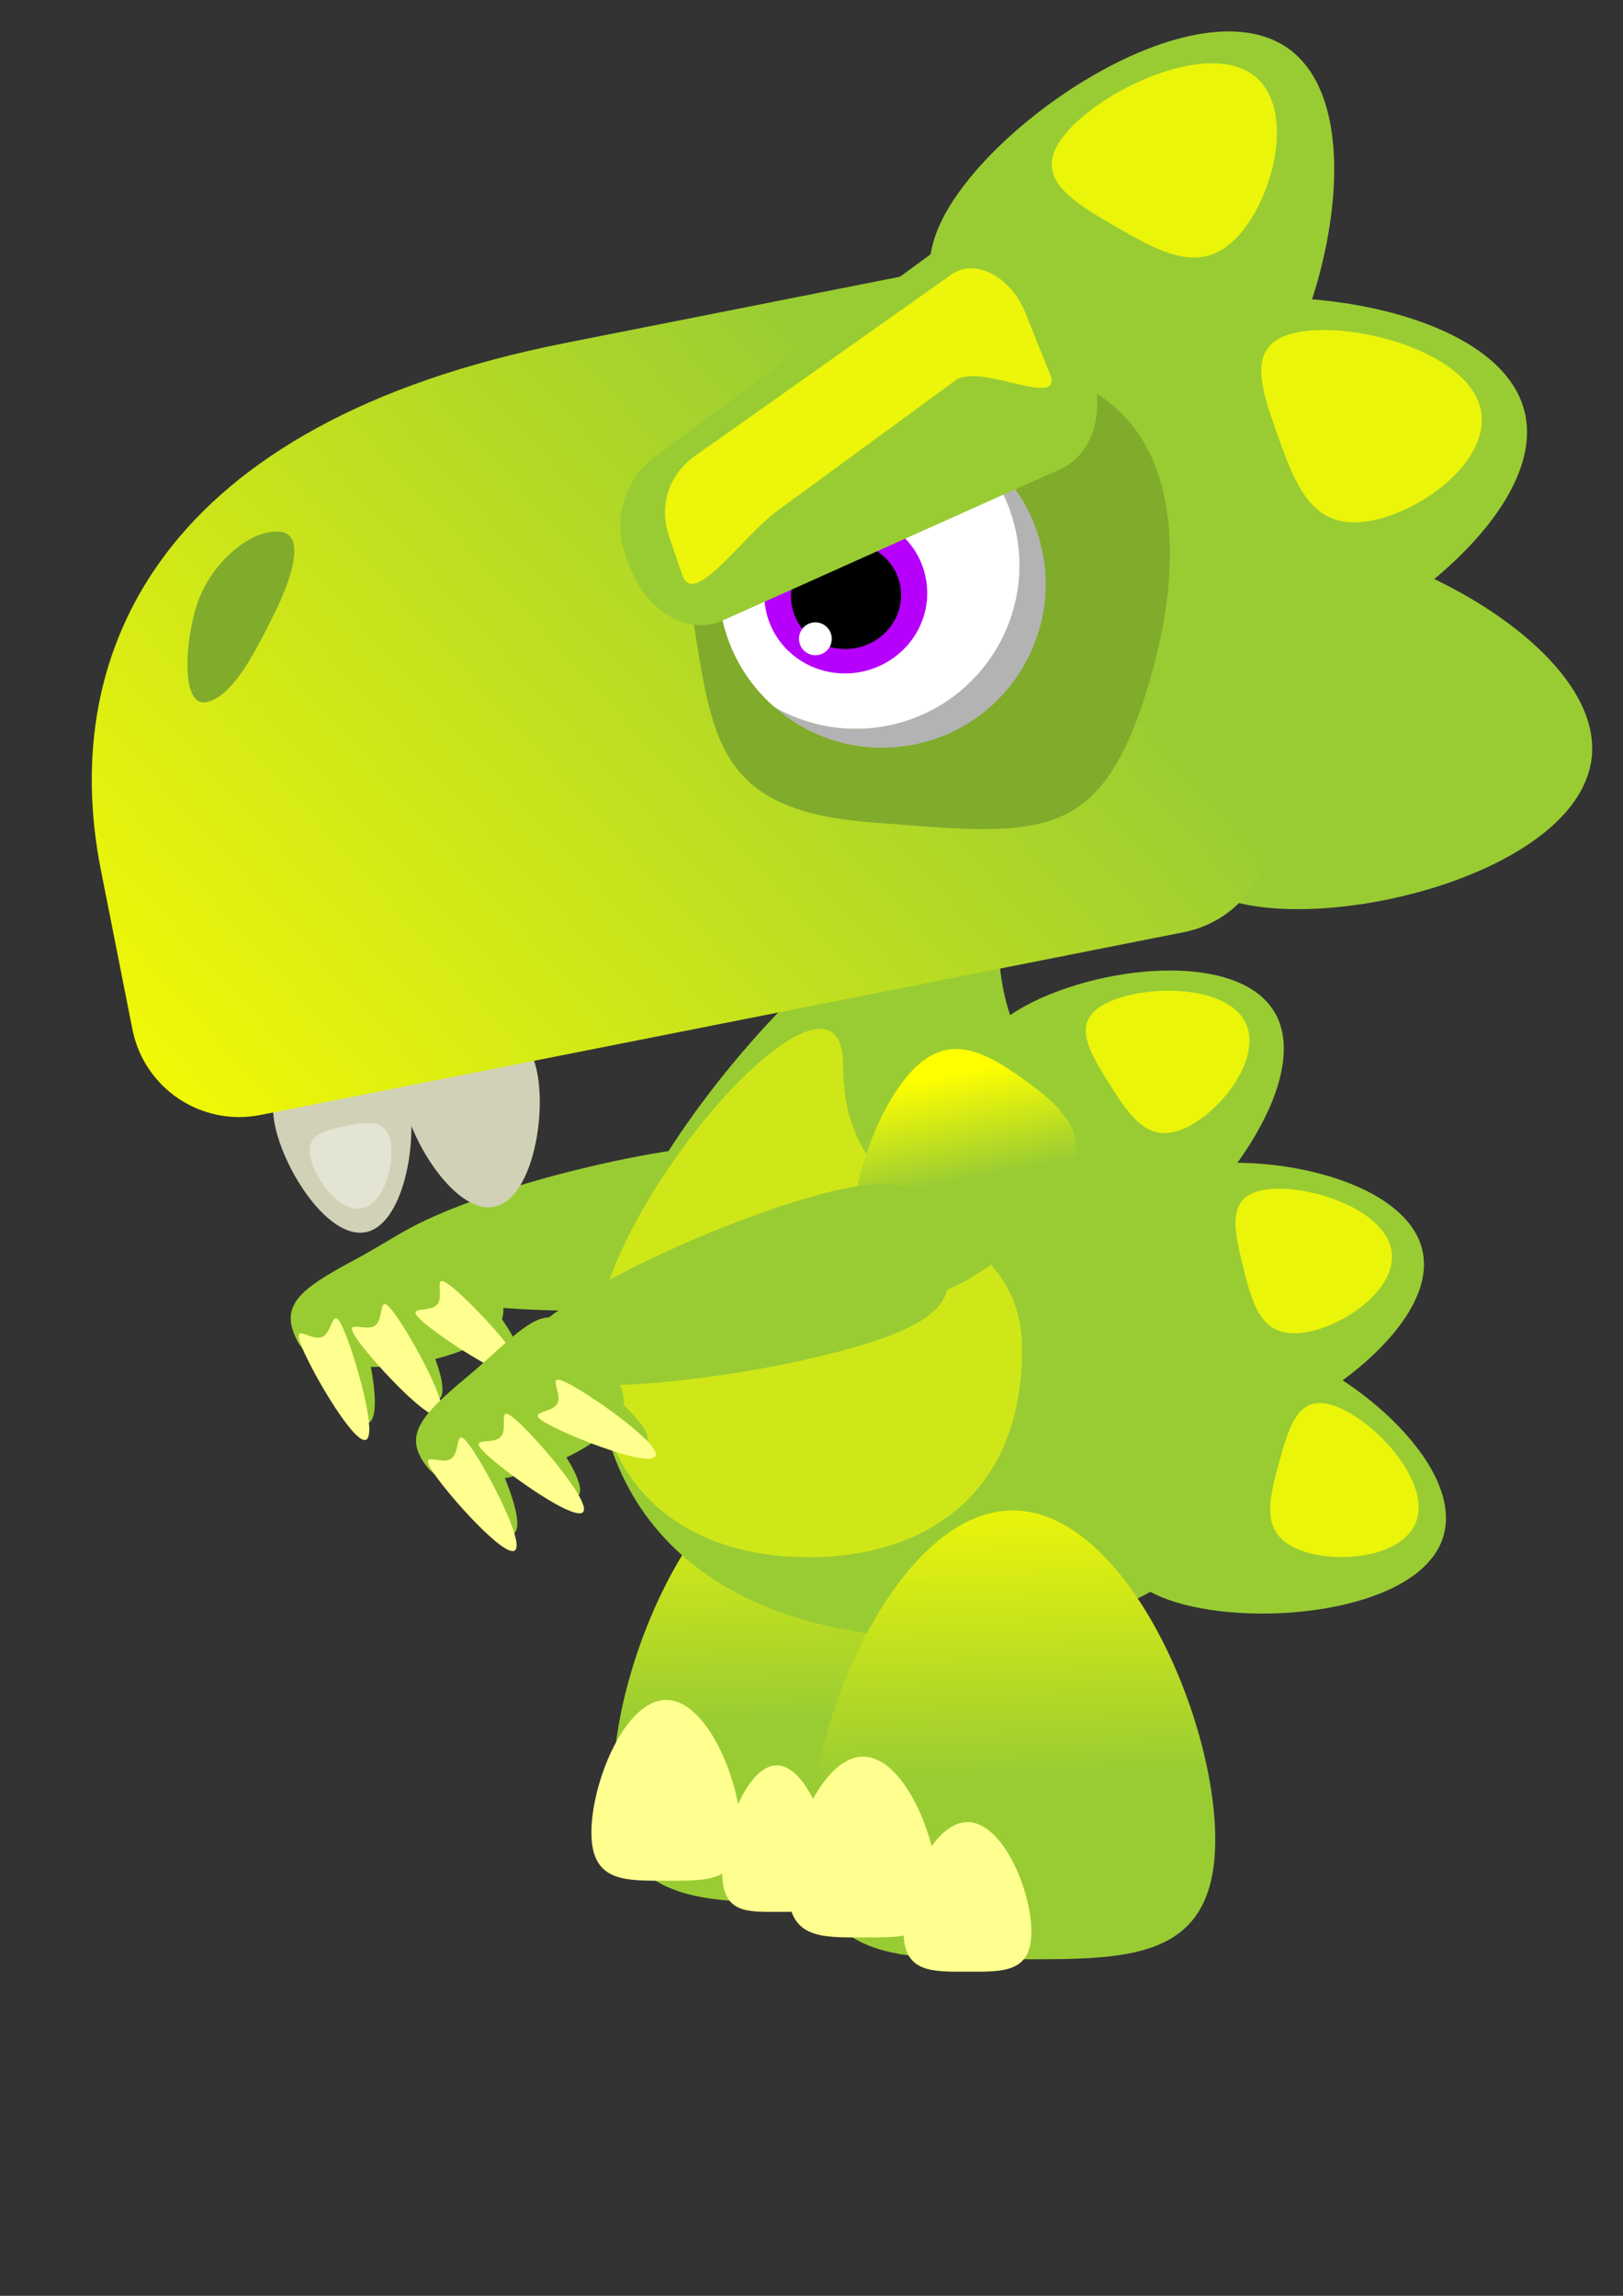 <?xml version="1.0" encoding="UTF-8" standalone="no"?>
<!-- Created with Inkscape (http://www.inkscape.org/) -->

<svg
   xmlns:dc="http://purl.org/dc/elements/1.1/"
   xmlns:cc="http://creativecommons.org/ns#"
   xmlns:rdf="http://www.w3.org/1999/02/22-rdf-syntax-ns#"
   xmlns:svg="http://www.w3.org/2000/svg"
   xmlns="http://www.w3.org/2000/svg"
   xmlns:xlink="http://www.w3.org/1999/xlink"
   xmlns:sodipodi="http://sodipodi.sourceforge.net/DTD/sodipodi-0.dtd"
   xmlns:inkscape="http://www.inkscape.org/namespaces/inkscape"
   width="744.094"
   height="1052.362"
   id="svg2"
   version="1.1"
   inkscape:version="0.48.4 r9939"
   sodipodi:docname="LittleDino.svg"
   inkscape:export-filename="C:\Users\joe.zusi\Dropbox\LittleDino.png"
   inkscape:export-xdpi="90"
   inkscape:export-ydpi="90">
  <rect width="100%" height="100%" fill="#333333" stroke="none"/>
  <defs
     id="defs4">
    <linearGradient
       id="linearGradient4215">
      <stop
         id="stop4217"
         offset="0"
         style="stop-color:#ffff00;stop-opacity:1;" />
      <stop
         id="stop4219"
         offset="1"
         style="stop-color:#99cc33;stop-opacity:1;" />
    </linearGradient>
    <linearGradient
       id="linearGradient4122">
      <stop
         style="stop-color:#ffff00;stop-opacity:1;"
         offset="0"
         id="stop4124" />
      <stop
         style="stop-color:#99cc33;stop-opacity:1;"
         offset="1"
         id="stop4126" />
    </linearGradient>
    <linearGradient
       inkscape:collect="always"
       xlink:href="#linearGradient4215"
       id="linearGradient4128"
       x1="57.143"
       y1="480.934"
       x2="511.429"
       y2="206.648"
       gradientUnits="userSpaceOnUse"
       gradientTransform="matrix(0.981,-0.194,0.194,0.981,-113.863,104.852)" />
    <linearGradient
       inkscape:collect="always"
       xlink:href="#linearGradient4215"
       id="linearGradient4222"
       gradientUnits="userSpaceOnUse"
       x1="198.571"
       y1="690.934"
       x2="202.857"
       y2="866.648"
       gradientTransform="matrix(0.734,0,0,0.873,226.583,32.197)" />
    <linearGradient
       inkscape:collect="always"
       xlink:href="#linearGradient4215"
       id="linearGradient4236"
       gradientUnits="userSpaceOnUse"
       gradientTransform="matrix(0.734,0,0,0.873,316.868,58.197)"
       x1="198.571"
       y1="690.934"
       x2="202.857"
       y2="866.648" />
    <linearGradient
       inkscape:collect="always"
       xlink:href="#linearGradient4215"
       id="linearGradient4247"
       x1="147.143"
       y1="610.219"
       x2="201.429"
       y2="661.648"
       gradientUnits="userSpaceOnUse"
       gradientTransform="matrix(0.535,0.383,-0.378,0.539,604.985,103.24)" />
    <linearGradient
       inkscape:collect="always"
       xlink:href="#linearGradient4215"
       id="linearGradient3886"
       gradientUnits="userSpaceOnUse"
       gradientTransform="matrix(0.47,0.46,-0.455,0.475,614.302,121.807)"
       x1="147.143"
       y1="610.219"
       x2="201.429"
       y2="661.648" />
  </defs>
  <sodipodi:namedview
     id="base"
     pagecolor="#ffffff"
     bordercolor="#666666"
     borderopacity="1.0"
     inkscape:pageopacity="0.0"
     inkscape:pageshadow="2"
     inkscape:zoom="0.7"
     inkscape:cx="203.60562"
     inkscape:cy="432.49375"
     inkscape:document-units="px"
     inkscape:current-layer="layer1"
     showgrid="true"
     inkscape:window-width="708"
     inkscape:window-height="635"
     inkscape:window-x="39"
     inkscape:window-y="147"
     inkscape:window-maximized="0"
     inkscape:snap-grids="true" />
  <g
     inkscape:label="Layer 1"
     inkscape:groupmode="layer"
     id="layer1">
    <path
       sodipodi:nodetypes="sssss"
       inkscape:connector-curvature="0"
       id="path3868"
       d="m 427.284,545.088 c -22.818,23.806 -72.003,46.24 -89.632,29.004 -17.629,-17.235 2.973,-67.613 25.791,-91.419 22.818,-23.806 39.211,-12.027 56.84,5.208 17.629,17.235 29.819,33.4 7.001,57.206 z"
       style="fill:url(#linearGradient3886);fill-opacity:1;fill-rule:evenodd;stroke:none" />
    <path
       sodipodi:nodetypes="sssss"
       inkscape:connector-curvature="0"
       id="path3870"
       d="m 370.817,555.551 c 2.438,19.672 8.727,35.074 -46.633,42.082 -55.36,7.009 -151.406,2.971 -153.844,-16.701 -2.438,-19.672 89.655,-47.529 145.015,-54.538 55.36,-7.009 53.024,9.485 55.462,29.157 z"
       style="fill:#99cc33;fill-opacity:1;fill-rule:evenodd;stroke:none" />
    <path
       sodipodi:nodetypes="sssss"
       inkscape:connector-curvature="0"
       id="path3872"
       d="m 213.03,565.484 c 8.763,16.595 31.428,36.707 6.356,50.127 -25.072,13.42 -74.129,16 -82.893,-0.595 -8.763,-16.595 0.723,-23.94 25.795,-37.36 25.072,-13.42 41.978,-28.767 50.742,-12.172 z"
       style="fill:#99cc33;fill-opacity:1;fill-rule:evenodd;stroke:none" />
    <path
       sodipodi:nodetypes="sssss"
       inkscape:connector-curvature="0"
       id="path3874"
       d="m 162.334,599.203 c 5.684,13.333 14.043,49.861 6.524,53.103 -7.519,3.243 -28.067,-28.028 -33.752,-41.36 -5.685,-13.333 5.648,-3.678 13.166,-6.921 7.519,-3.243 8.377,-18.154 14.061,-4.822 z"
       style="fill:#99cc33;fill-opacity:1;fill-rule:evenodd;stroke:none" />
    <path
       style="fill:#ffff90;fill-opacity:1;fill-rule:evenodd;stroke:none"
       d="m 157.684,609.77 c 5.546,13.008 15.379,47.921 10.115,50.192 -5.265,2.271 -23.633,-28.962 -29.179,-41.969 -5.546,-13.008 3.831,-2.865 9.096,-5.135 5.265,-2.271 4.423,-16.095 9.969,-3.087 z"
       id="path3876"
       inkscape:connector-curvature="0"
       sodipodi:nodetypes="sssss" />
    <path
       style="fill:#99cc33;fill-opacity:1;fill-rule:evenodd;stroke:none"
       d="m 183.22,590.981 c 8.487,11.725 24.712,45.476 18.107,50.334 -6.605,4.859 -33.539,-21.015 -42.026,-32.74 -8.487,-11.725 4.686,-4.862 11.291,-9.72 6.605,-4.859 4.14,-19.599 12.627,-7.874 z"
       id="path3878"
       inkscape:connector-curvature="0"
       sodipodi:nodetypes="sssss" />
    <path
       sodipodi:nodetypes="sssss"
       inkscape:connector-curvature="0"
       id="path3880"
       d="m 181.03,602.339 c 8.28,11.439 25.584,43.282 20.96,46.684 -4.625,3.402 -29.427,-22.926 -37.707,-34.365 -8.28,-11.439 3.097,-3.658 7.722,-7.06 4.625,-3.402 0.745,-16.698 9.026,-5.259 z"
       style="fill:#ffff90;fill-opacity:1;fill-rule:evenodd;stroke:none" />
    <path
       sodipodi:nodetypes="sssss"
       inkscape:connector-curvature="0"
       id="path3882"
       d="m 207.308,578.967 c 11.081,9.263 35.034,37.966 29.825,44.322 -5.209,6.356 -37.606,-12.042 -48.687,-21.305 -11.081,-9.262 3.35,-5.882 8.559,-12.238 5.209,-6.356 -0.778,-20.042 10.303,-10.78 z"
       style="fill:#99cc33;fill-opacity:1;fill-rule:evenodd;stroke:none" />
    <path
       style="fill:#d1d1b7;fill-opacity:1;fill-rule:evenodd;stroke:none"
       d="m 187.416,503.287 c 4.224,21.344 -2.779,58.171 -19.745,61.529 -16.966,3.358 -37.469,-28.026 -41.693,-49.37 -4.224,-21.344 9.43,-24.566 26.396,-27.923 16.966,-3.358 30.818,-5.58 35.042,15.764 z"
       id="path4164"
       inkscape:connector-curvature="0"
       sodipodi:nodetypes="sssss" />
    <path
       style="fill:#ffff90;fill-opacity:1;fill-rule:evenodd;stroke:none"
       d="m 207.961,590.529 c 10.811,9.037 35.343,35.621 31.696,40.072 -3.647,4.45 -34.092,-14.918 -44.903,-23.955 -10.811,-9.037 2.105,-4.319 5.752,-8.77 3.647,-4.45 -3.356,-16.384 7.455,-7.347 z"
       id="path3884"
       inkscape:connector-curvature="0"
       sodipodi:nodetypes="sssss" />
    <path
       sodipodi:nodetypes="sssss"
       inkscape:connector-curvature="0"
       id="path4167"
       d="m 246.274,491.638 c 4.224,21.344 -2.779,58.171 -19.745,61.529 -16.966,3.358 -37.469,-28.026 -41.693,-49.37 -4.224,-21.344 9.43,-24.566 26.396,-27.923 16.966,-3.358 30.818,-5.58 35.042,15.764 z"
       style="fill:#d1d1b7;fill-opacity:1;fill-rule:evenodd;stroke:none" />
    <path
       style="fill:url(#linearGradient4222);fill-opacity:1;fill-rule:evenodd;stroke:none"
       d="m 466.857,817.219 c 0,56.806 -41.574,54.857 -92.857,54.857 -51.284,0 -92.857,1.949 -92.857,-54.857 0,-56.806 41.574,-150.857 92.857,-150.857 51.284,0 92.857,94.051 92.857,150.857 z"
       id="path4205"
       inkscape:connector-curvature="0"
       sodipodi:nodetypes="sssss" />
    <path
       sodipodi:nodetypes="sssss"
       inkscape:connector-curvature="0"
       id="path4224"
       d="m 381.143,858.461 c 0,18.542 -11.193,17.906 -25,17.906 -13.807,0 -25,0.636 -25,-17.906 0,-18.542 11.193,-49.242 25,-49.242 13.807,0 25,30.7 25,49.242 z"
       style="fill:#ffff90;fill-opacity:1;fill-rule:evenodd;stroke:none" />
    <path
       style="fill:#ffff90;fill-opacity:1;fill-rule:evenodd;stroke:none"
       d="m 339.714,839.985 c 0,22.882 -15.35,22.097 -34.286,22.097 -18.935,0 -34.286,0.785 -34.286,-22.097 0,-22.882 15.35,-60.765 34.286,-60.765 18.935,0 34.286,37.884 34.286,60.765 z"
       id="path4228"
       inkscape:connector-curvature="0"
       sodipodi:nodetypes="sssss" />
    <path
       style="fill:#99cc33;fill-opacity:1;fill-rule:evenodd;stroke:none"
       d="m 591.429,615.934 c 0,93.494 -71.315,135 -159.286,135 -87.971,0 -159.286,-41.506 -159.286,-135 0,-93.494 185,-272.971 185,-185 0,110.194 133.571,91.506 133.571,185 z"
       id="path4188"
       inkscape:connector-curvature="0"
       sodipodi:nodetypes="sssss" />
    <path
       sodipodi:nodetypes="sssss"
       inkscape:connector-curvature="0"
       id="path4179"
       d="m 598.459,247.205 c 54.163,6.052 136.491,53.492 131.285,100.084 -5.206,46.591 -95.974,74.691 -150.137,68.638 -54.163,-6.052 -51.211,-43.964 -46.005,-90.555 5.206,-46.591 10.695,-84.219 64.858,-78.167 z"
       style="fill:#99cc33;fill-opacity:1;fill-rule:evenodd;stroke:none" />
    <path
       style="fill:#99cc33;fill-opacity:1;fill-rule:evenodd;stroke:none"
       d="m 540.709,141.12 c 52.808,-13.475 146.587,1.819 158.178,47.245 11.591,45.426 -63.396,103.782 -116.204,117.257 -52.808,13.475 -63.441,-23.035 -75.032,-68.461 -11.591,-45.426 -19.751,-82.566 33.058,-96.041 z"
       id="path4175"
       inkscape:connector-curvature="0"
       sodipodi:nodetypes="sssss" />
    <path
       sodipodi:nodetypes="sssss"
       inkscape:connector-curvature="0"
       id="path4171"
       d="M 439.384,88.468 C 470.949,44.038 552.368,-4.945 590.586,22.207 628.804,49.358 609.35,142.363 577.785,186.793 546.221,231.222 514.5,210.252 476.281,183.1 438.063,155.948 407.82,132.897 439.384,88.468 z"
       style="fill:#99cc33;fill-opacity:1;fill-rule:evenodd;stroke:none" />
    <path
       sodipodi:nodetypes="sssss"
       inkscape:connector-curvature="0"
       id="path4177"
       d="m 596.316,152.047 c 25.451,-4.147 73.084,8.664 81.675,32.641 8.591,23.977 -25.112,50.04 -50.563,54.187 -25.451,4.147 -33.012,-15.193 -41.603,-39.17 -8.591,-23.977 -14.96,-43.511 10.491,-47.657 z"
       style="fill:#ebf50a;fill-opacity:1;fill-rule:evenodd;stroke:none" />
    <path
       style="fill:#ebf50a;fill-opacity:1;fill-rule:evenodd;stroke:none"
       d="m 488.864,60.84 c 16.73,-19.622 61.346,-40.656 83.405,-27.924 22.059,12.732 13.208,54.407 -3.523,74.03 -16.73,19.622 -35.005,9.761 -57.064,-2.971 C 489.624,91.243 472.133,80.462 488.864,60.84 z"
       id="path4173"
       inkscape:connector-curvature="0"
       sodipodi:nodetypes="sssss" />
    <path
       style="fill:url(#linearGradient4128);fill-opacity:1;fill-rule:evenodd;stroke:none"
       d="m 259.116,157.228 221.42,-43.821 c 27.173,-5.378 53.378,12.169 58.756,39.342 l 42.711,215.814 c 5.378,27.173 -12.169,53.378 -39.342,58.756 L 119.442,511.077 C 92.269,516.455 66.064,498.909 60.686,471.736 l -14.422,-72.872 C 26.233,297.649 74.988,193.669 259.116,157.228 z"
       id="rect4111"
       inkscape:connector-curvature="0"
       sodipodi:nodetypes="sssssssss" />
    <path
       style="fill:#80ab2b;fill-opacity:1;fill-rule:evenodd;stroke:none"
       d="m 526.017,315.741 c -22.186,72.037 -49.934,67.235 -127.409,61.127 -78.669,-6.201 -71.241,-46.359 -84.941,-115.582 -13.7,-69.223 70.928,-99.261 148.402,-93.154 78.669,6.201 84.989,79.288 63.947,147.609 z"
       id="path4156"
       inkscape:connector-curvature="0"
       sodipodi:nodetypes="sssss" />
    <path
       style="fill:#b3b3b3;fill-opacity:1;fill-rule:evenodd;stroke:none"
       d="m 354.677,323.811 c 16.933,14.993 40.38,22.24 64.279,17.51 40.633,-8.042 67.054,-47.5 59.012,-88.134 -4.348,-21.968 -17.927,-39.72 -35.862,-50.18 1.059,0.938 2.139,1.852 3.144,2.85 1.709,1.695 3.335,3.481 4.88,5.342 1.545,1.861 3.004,3.809 4.37,5.825 1.366,2.016 2.645,4.091 3.818,6.253 1.172,2.162 2.24,4.395 3.204,6.693 0.964,2.298 1.813,4.685 2.554,7.108 0.741,2.424 1.382,4.892 1.885,7.432 0.503,2.54 0.85,5.066 1.088,7.589 0.238,2.523 0.362,5.053 0.346,7.545 -0.016,2.492 -0.153,4.963 -0.413,7.409 -0.261,2.446 -0.653,4.851 -1.148,7.236 -0.495,2.385 -1.102,4.741 -1.822,7.05 -0.72,2.309 -1.543,4.579 -2.477,6.798 -0.935,2.219 -1.968,4.395 -3.108,6.508 -1.14,2.114 -2.385,4.158 -3.72,6.152 -1.335,1.994 -2.782,3.93 -4.302,5.789 -1.52,1.859 -3.139,3.643 -4.834,5.353 -1.695,1.709 -3.45,3.329 -5.311,4.874 -1.861,1.545 -3.809,3.004 -5.825,4.37 -2.016,1.366 -4.121,2.651 -6.283,3.824 -2.162,1.172 -4.395,2.24 -6.693,3.204 -2.298,0.964 -4.648,1.838 -7.072,2.578 -2.424,0.741 -4.898,1.352 -7.438,1.854 -2.54,0.503 -5.091,0.886 -7.614,1.125 -2.523,0.238 -5.029,0.326 -7.52,0.31 -2.492,-0.016 -4.963,-0.153 -7.409,-0.413 -2.446,-0.261 -4.882,-0.647 -7.266,-1.142 -2.385,-0.495 -4.711,-1.108 -7.02,-1.828 -2.309,-0.72 -4.579,-1.543 -6.798,-2.477 -2.219,-0.935 -4.395,-1.968 -6.508,-3.108 -0.735,-0.396 -1.415,-0.877 -2.136,-1.297 z"
       id="path4144"
       inkscape:connector-curvature="0" />
    <path
       style="fill:#ffffff;fill-opacity:1;fill-rule:evenodd;stroke:none"
       d="m 354.677,323.811 c 0.721,0.42 1.401,0.901 2.136,1.297 2.114,1.14 4.29,2.173 6.508,3.108 2.219,0.935 4.489,1.757 6.798,2.477 2.309,0.72 4.635,1.333 7.02,1.828 2.385,0.495 4.821,0.882 7.266,1.142 2.446,0.261 4.917,0.397 7.409,0.413 2.492,0.016 4.997,-0.071 7.52,-0.31 2.523,-0.238 5.074,-0.622 7.614,-1.125 2.54,-0.503 5.014,-1.114 7.438,-1.854 2.424,-0.741 4.774,-1.614 7.072,-2.578 2.298,-0.964 4.531,-2.032 6.693,-3.204 2.162,-1.172 4.267,-2.458 6.283,-3.824 2.016,-1.366 3.964,-2.825 5.825,-4.37 1.861,-1.545 3.616,-3.164 5.311,-4.874 1.695,-1.709 3.314,-3.494 4.834,-5.353 1.52,-1.859 2.967,-3.795 4.302,-5.789 1.335,-1.994 2.58,-4.038 3.72,-6.152 1.14,-2.114 2.173,-4.29 3.108,-6.508 0.935,-2.219 1.757,-4.489 2.477,-6.798 0.72,-2.309 1.327,-4.666 1.822,-7.05 0.495,-2.385 0.888,-4.79 1.148,-7.236 0.261,-2.446 0.397,-4.917 0.413,-7.409 0.016,-2.492 -0.108,-5.022 -0.346,-7.545 -0.238,-2.523 -0.585,-5.05 -1.088,-7.589 -0.503,-2.54 -1.144,-5.008 -1.885,-7.432 -0.741,-2.424 -1.59,-4.811 -2.554,-7.108 -0.964,-2.298 -2.032,-4.531 -3.204,-6.693 -1.173,-2.162 -2.452,-4.236 -3.818,-6.253 -1.366,-2.016 -2.825,-3.964 -4.37,-5.825 -1.545,-1.861 -3.17,-3.646 -4.88,-5.342 -1.006,-0.998 -2.086,-1.912 -3.144,-2.85 -15.238,-8.887 -33.607,-12.526 -52.272,-8.832 -40.633,8.042 -67.054,47.5 -59.012,88.134 3.312,16.734 11.998,31.003 23.855,41.502 z"
       id="path4140"
       inkscape:connector-curvature="0" />
    <path
       sodipodi:type="arc"
       style="fill:#b700fc;fill-opacity:1;fill-rule:evenodd;stroke:none"
       id="path4150"
       sodipodi:cx="283.85287"
       sodipodi:cy="302.82898"
       sodipodi:rx="37.375645"
       sodipodi:ry="36.36549"
       d="m 321.229,302.829 a 37.376,36.365 0 1 1 -74.751,0 37.376,36.365 0 1 1 74.751,0 z"
       transform="matrix(0.981,-0.194,0.194,0.981,50.519,30.1)" />
    <path
       transform="matrix(0.663,-0.131,0.129,0.654,160.621,112.24)"
       d="m 321.229,302.829 a 37.376,36.365 0 1 1 -74.751,0 37.376,36.365 0 1 1 74.751,0 z"
       sodipodi:ry="36.36549"
       sodipodi:rx="37.375645"
       sodipodi:cy="302.82898"
       sodipodi:cx="283.85287"
       id="path4152"
       style="fill:#000000;fill-opacity:1;fill-rule:evenodd;stroke:none"
       sodipodi:type="arc" />
    <path
       sodipodi:type="arc"
       style="fill:#ffffff;fill-opacity:1;fill-rule:evenodd;stroke:none"
       id="path4154"
       sodipodi:cx="283.85287"
       sodipodi:cy="302.82898"
       sodipodi:rx="37.375645"
       sodipodi:ry="36.36549"
       d="m 321.229,302.829 a 37.376,36.365 0 1 1 -74.751,0 37.376,36.365 0 1 1 74.751,0 z"
       transform="matrix(0.197,-0.039,0.04,0.202,305.793,242.713)" />
    <path
       style="fill:#80ab2b;fill-opacity:1;fill-rule:evenodd;stroke:none"
       d="m 125.976,280.792 c -7.369,14.69 -18.433,38.487 -31.339,41.041 -12.906,2.554 -9.321,-33.585 -2.879,-48.632 7.15,-16.701 23.294,-30.402 36.322,-29.497 12.573,0.873 5.401,22.129 -2.104,37.089 z"
       id="path4159"
       inkscape:connector-curvature="0"
       sodipodi:nodetypes="sssss" />
    <path
       sodipodi:nodetypes="sssss"
       inkscape:connector-curvature="0"
       id="path4169"
       d="m 178.995,523.175 c 2.058,10.398 -2.861,28.638 -12.986,30.642 -10.125,2.004 -21.621,-12.987 -23.678,-23.386 -2.058,-10.398 6.102,-12.266 16.226,-14.27 10.125,-2.004 18.38,-3.385 20.438,7.014 z"
       style="fill:#e4e4d4;fill-opacity:1;fill-rule:evenodd;stroke:none" />
    <path
       style="fill:#99cc33;fill-opacity:1;fill-rule:evenodd;stroke:none"
       d="M 300.797,208.945 442.194,105.151 c 13.651,-10.021 34.012,3.658 42.016,23.552 l 15.273,37.963 c 8.004,19.895 2.152,41.423 -13.121,48.269 l -155.17,69.561 c -15.273,6.847 -34.012,-3.658 -42.016,-23.552 l -1.5,-3.729 c -8.004,-19.895 -0.53,-38.249 13.121,-48.269 z"
       id="rect4183"
       inkscape:connector-curvature="0"
       sodipodi:nodetypes="sssssssss" />
    <path
       sodipodi:nodetypes="sssssssss"
       inkscape:connector-curvature="0"
       id="path4186"
       d="m 318.681,208.968 117.505,-83.118 c 11.344,-8.024 27.574,1.881 33.604,16.869 l 11.506,28.6 c 6.746,16.767 -31.955,-5.209 -43.175,3.001 l -81.494,59.627 c -16.409,12.006 -38.55,45.004 -43.802,29.692 l -5.98,-17.431 c -5.253,-15.312 0.491,-29.215 11.836,-37.239 z"
       style="fill:#edf50a;fill-opacity:1;fill-rule:evenodd;stroke:none" />
    <path
       sodipodi:nodetypes="sssss"
       inkscape:connector-curvature="0"
       id="path4191"
       d="m 468.571,618.641 c 0,65.896 -43.812,95.15 -97.857,95.15 -54.045,0 -97.857,-29.254 -97.857,-95.15 0,-65.896 113.655,-192.393 113.655,-130.39 0,77.666 82.06,64.495 82.06,130.39 z"
       style="fill:#cfe718;fill-opacity:1;fill-rule:evenodd;stroke:none" />
    <path
       style="fill:#99cc33;fill-opacity:1;fill-rule:evenodd;stroke:none"
       d="m 467.313,462.644 c 34.537,-20.392 102.361,-27.911 117.952,3.008 15.59,30.919 -26.957,88.569 -61.494,108.96 -34.537,20.392 -47.984,-4.196 -63.574,-35.115 -15.59,-30.919 -27.42,-56.462 7.116,-76.854 z"
       id="path4193"
       inkscape:connector-curvature="0"
       sodipodi:nodetypes="sssss" />
    <path
       sodipodi:nodetypes="sssss"
       inkscape:connector-curvature="0"
       id="path4195"
       d="m 507.838,459.544 c 17.033,-8.111 52.318,-8.241 62.269,7.585 9.951,15.826 -9.2,41.616 -26.233,49.727 -17.034,8.111 -25.499,-4.529 -35.45,-20.356 -9.951,-15.826 -17.619,-28.846 -0.586,-36.957 z"
       style="fill:#ebf50a;fill-opacity:1;fill-rule:evenodd;stroke:none" />
    <path
       style="fill:#99cc33;fill-opacity:1;fill-rule:evenodd;stroke:none"
       d="m 583.592,617.191 c 38.368,11.682 89.739,56.603 77.479,88.987 -12.26,32.385 -83.507,39.97 -121.876,28.288 -38.368,-11.682 -29.328,-38.209 -17.068,-70.593 12.26,-32.385 23.097,-58.364 61.465,-46.681 z"
       id="path4201"
       inkscape:connector-curvature="0"
       sodipodi:nodetypes="sssss" />
    <path
       sodipodi:nodetypes="sssss"
       inkscape:connector-curvature="0"
       id="path4197"
       d="m 541.49,535.405 c 39.193,-8.515 105.948,5.645 111.04,39.896 5.092,34.251 -53.407,75.623 -92.6,84.138 -39.193,8.515 -44.239,-19.052 -49.331,-53.303 -5.092,-34.251 -8.303,-62.216 30.891,-70.731 z"
       style="fill:#99cc33;fill-opacity:1;fill-rule:evenodd;stroke:none" />
    <path
       sodipodi:nodetypes="sssss"
       inkscape:connector-curvature="0"
       id="path4203"
       d="m 613.258,644.972 c 17.488,7.077 41.425,33.001 36.481,51.031 -4.944,18.029 -36.896,21.337 -54.384,14.259 -17.488,-7.077 -13.89,-21.858 -8.946,-39.888 4.944,-18.029 9.361,-32.479 26.849,-25.402 z"
       style="fill:#ebf50a;fill-opacity:1;fill-rule:evenodd;stroke:none" />
    <path
       style="fill:#ebf50a;fill-opacity:1;fill-rule:evenodd;stroke:none"
       d="m 580.938,545.188 c 18.719,-2.351 52.26,8.605 56.737,26.756 4.478,18.151 -21.803,36.622 -40.522,38.973 -18.719,2.351 -22.787,-12.308 -27.265,-30.458 -4.478,-18.151 -7.669,-32.92 11.05,-35.271 z"
       id="path4199"
       inkscape:connector-curvature="0"
       sodipodi:nodetypes="sssss" />
    <path
       sodipodi:nodetypes="sssss"
       inkscape:connector-curvature="0"
       id="path4230"
       d="m 557.143,843.219 c 0,56.806 -41.574,54.857 -92.857,54.857 -51.284,0 -92.857,1.949 -92.857,-54.857 0,-56.806 41.574,-150.857 92.857,-150.857 51.284,0 92.857,94.051 92.857,150.857 z"
       style="fill:url(#linearGradient4236);fill-opacity:1;fill-rule:evenodd;stroke:none" />
    <path
       style="fill:#ffff90;fill-opacity:1;fill-rule:evenodd;stroke:none"
       d="m 472.857,885.509 c 0,18.937 -13.112,18.287 -29.286,18.287 -16.174,0 -29.286,0.65 -29.286,-18.287 0,-18.937 13.112,-50.29 29.286,-50.29 16.174,0 29.286,31.353 29.286,50.29 z"
       id="path4232"
       inkscape:connector-curvature="0"
       sodipodi:nodetypes="sssss" />
    <path
       sodipodi:nodetypes="sssss"
       inkscape:connector-curvature="0"
       id="path4234"
       d="m 430,865.985 c 0,22.882 -15.35,22.097 -34.286,22.097 -18.935,0 -34.286,0.785 -34.286,-22.097 0,-22.882 15.35,-60.765 34.286,-60.765 18.935,0 34.286,37.884 34.286,60.765 z"
       style="fill:#ffff90;fill-opacity:1;fill-rule:evenodd;stroke:none" />
    <path
       style="fill:url(#linearGradient4247);fill-opacity:1;fill-rule:evenodd;stroke:none"
       d="m 484.825,550.123 c -18.913,27.013 -64.094,56.697 -84.149,42.357 -20.055,-14.34 -7.39,-67.273 11.523,-94.286 18.913,-27.013 36.913,-17.876 56.968,-3.536 20.055,14.34 34.571,28.452 15.658,55.465 z"
       id="path4238"
       inkscape:connector-curvature="0"
       sodipodi:nodetypes="sssss" />
    <path
       style="fill:#99cc33;fill-opacity:1;fill-rule:evenodd;stroke:none"
       d="m 430.62,569.089 c 5.415,19.069 13.983,33.329 -39.657,48.712 -53.64,15.384 -149.175,26.066 -154.59,6.997 -5.415,-19.069 81.342,-60.668 134.981,-76.051 53.64,-15.384 53.85,1.273 59.265,20.342 z"
       id="path3081"
       inkscape:connector-curvature="0"
       sodipodi:nodetypes="sssss" />
    <path
       style="fill:#99cc33;fill-opacity:1;fill-rule:evenodd;stroke:none"
       d="m 261.305,609.069 c 11.927,14.489 38.178,29.623 16.323,47.819 -21.854,18.196 -69.386,30.605 -81.313,16.116 -11.927,-14.489 -4.114,-23.595 17.74,-41.79 21.854,-18.196 35.323,-36.634 47.25,-22.144 z"
       id="path3084"
       inkscape:connector-curvature="0"
       sodipodi:nodetypes="sssss" />
    <path
       style="fill:#99cc33;fill-opacity:1;fill-rule:evenodd;stroke:none"
       d="m 218.441,652.309 c 8.254,11.914 23.799,46.01 17.088,50.7 -6.711,4.691 -33.138,-21.799 -41.392,-33.713 -8.254,-11.914 4.791,-4.741 11.502,-9.432 6.711,-4.691 4.548,-19.47 12.802,-7.556 z"
       id="path3087"
       inkscape:connector-curvature="0"
       sodipodi:nodetypes="sssss" />
    <path
       sodipodi:nodetypes="sssss"
       inkscape:connector-curvature="0"
       id="path3090"
       d="m 216.015,663.597 c 8.053,11.624 24.718,43.84 20.018,47.125 -4.699,3.285 -28.983,-23.607 -37.036,-35.231 -8.053,-11.624 3.176,-3.578 7.875,-6.862 4.699,-3.285 1.09,-16.656 9.143,-5.032 z"
       style="fill:#ffff90;fill-opacity:1;fill-rule:evenodd;stroke:none" />
    <path
       sodipodi:nodetypes="sssss"
       inkscape:connector-curvature="0"
       id="path3860"
       d="m 237.243,640.049 c 10.675,9.775 33.367,39.565 27.876,45.655 -5.491,6.089 -37.085,-13.828 -47.76,-23.602 -10.675,-9.775 3.611,-5.706 9.102,-11.796 5.491,-6.09 0.107,-20.031 10.782,-10.257 z"
       style="fill:#99cc33;fill-opacity:1;fill-rule:evenodd;stroke:none" />
    <path
       style="fill:#ffff90;fill-opacity:1;fill-rule:evenodd;stroke:none"
       d="m 237.385,651.615 c 10.415,9.537 33.779,37.241 29.935,41.505 -3.845,4.264 -33.442,-16.527 -43.857,-26.064 -10.415,-9.537 2.297,-4.207 6.141,-8.471 3.845,-4.264 -2.634,-16.506 7.781,-6.969 z"
       id="path3862"
       inkscape:connector-curvature="0"
       sodipodi:nodetypes="sssss" />
    <path
       style="fill:#99cc33;fill-opacity:1;fill-rule:evenodd;stroke:none"
       d="m 258.417,623.428 c 12.72,6.84 41.964,30.13 38.142,37.405 -3.821,7.275 -39.261,-4.219 -51.981,-11.06 -12.72,-6.84 2.097,-6.436 5.918,-13.711 3.821,-7.275 -4.799,-19.474 7.921,-12.634 z"
       id="path3864"
       inkscape:connector-curvature="0"
       sodipodi:nodetypes="sssss" />
    <path
       sodipodi:nodetypes="sssss"
       inkscape:connector-curvature="0"
       id="path3866"
       d="m 261.385,634.622 c 12.41,6.674 41.794,27.771 39.118,32.865 -2.676,5.094 -36.398,-7.745 -48.808,-14.418 -12.41,-6.673 1.192,-4.655 3.868,-9.749 2.676,-5.094 -6.588,-15.371 5.822,-8.698 z"
       style="fill:#ffff90;fill-opacity:1;fill-rule:evenodd;stroke:none" />
  </g>
</svg>
